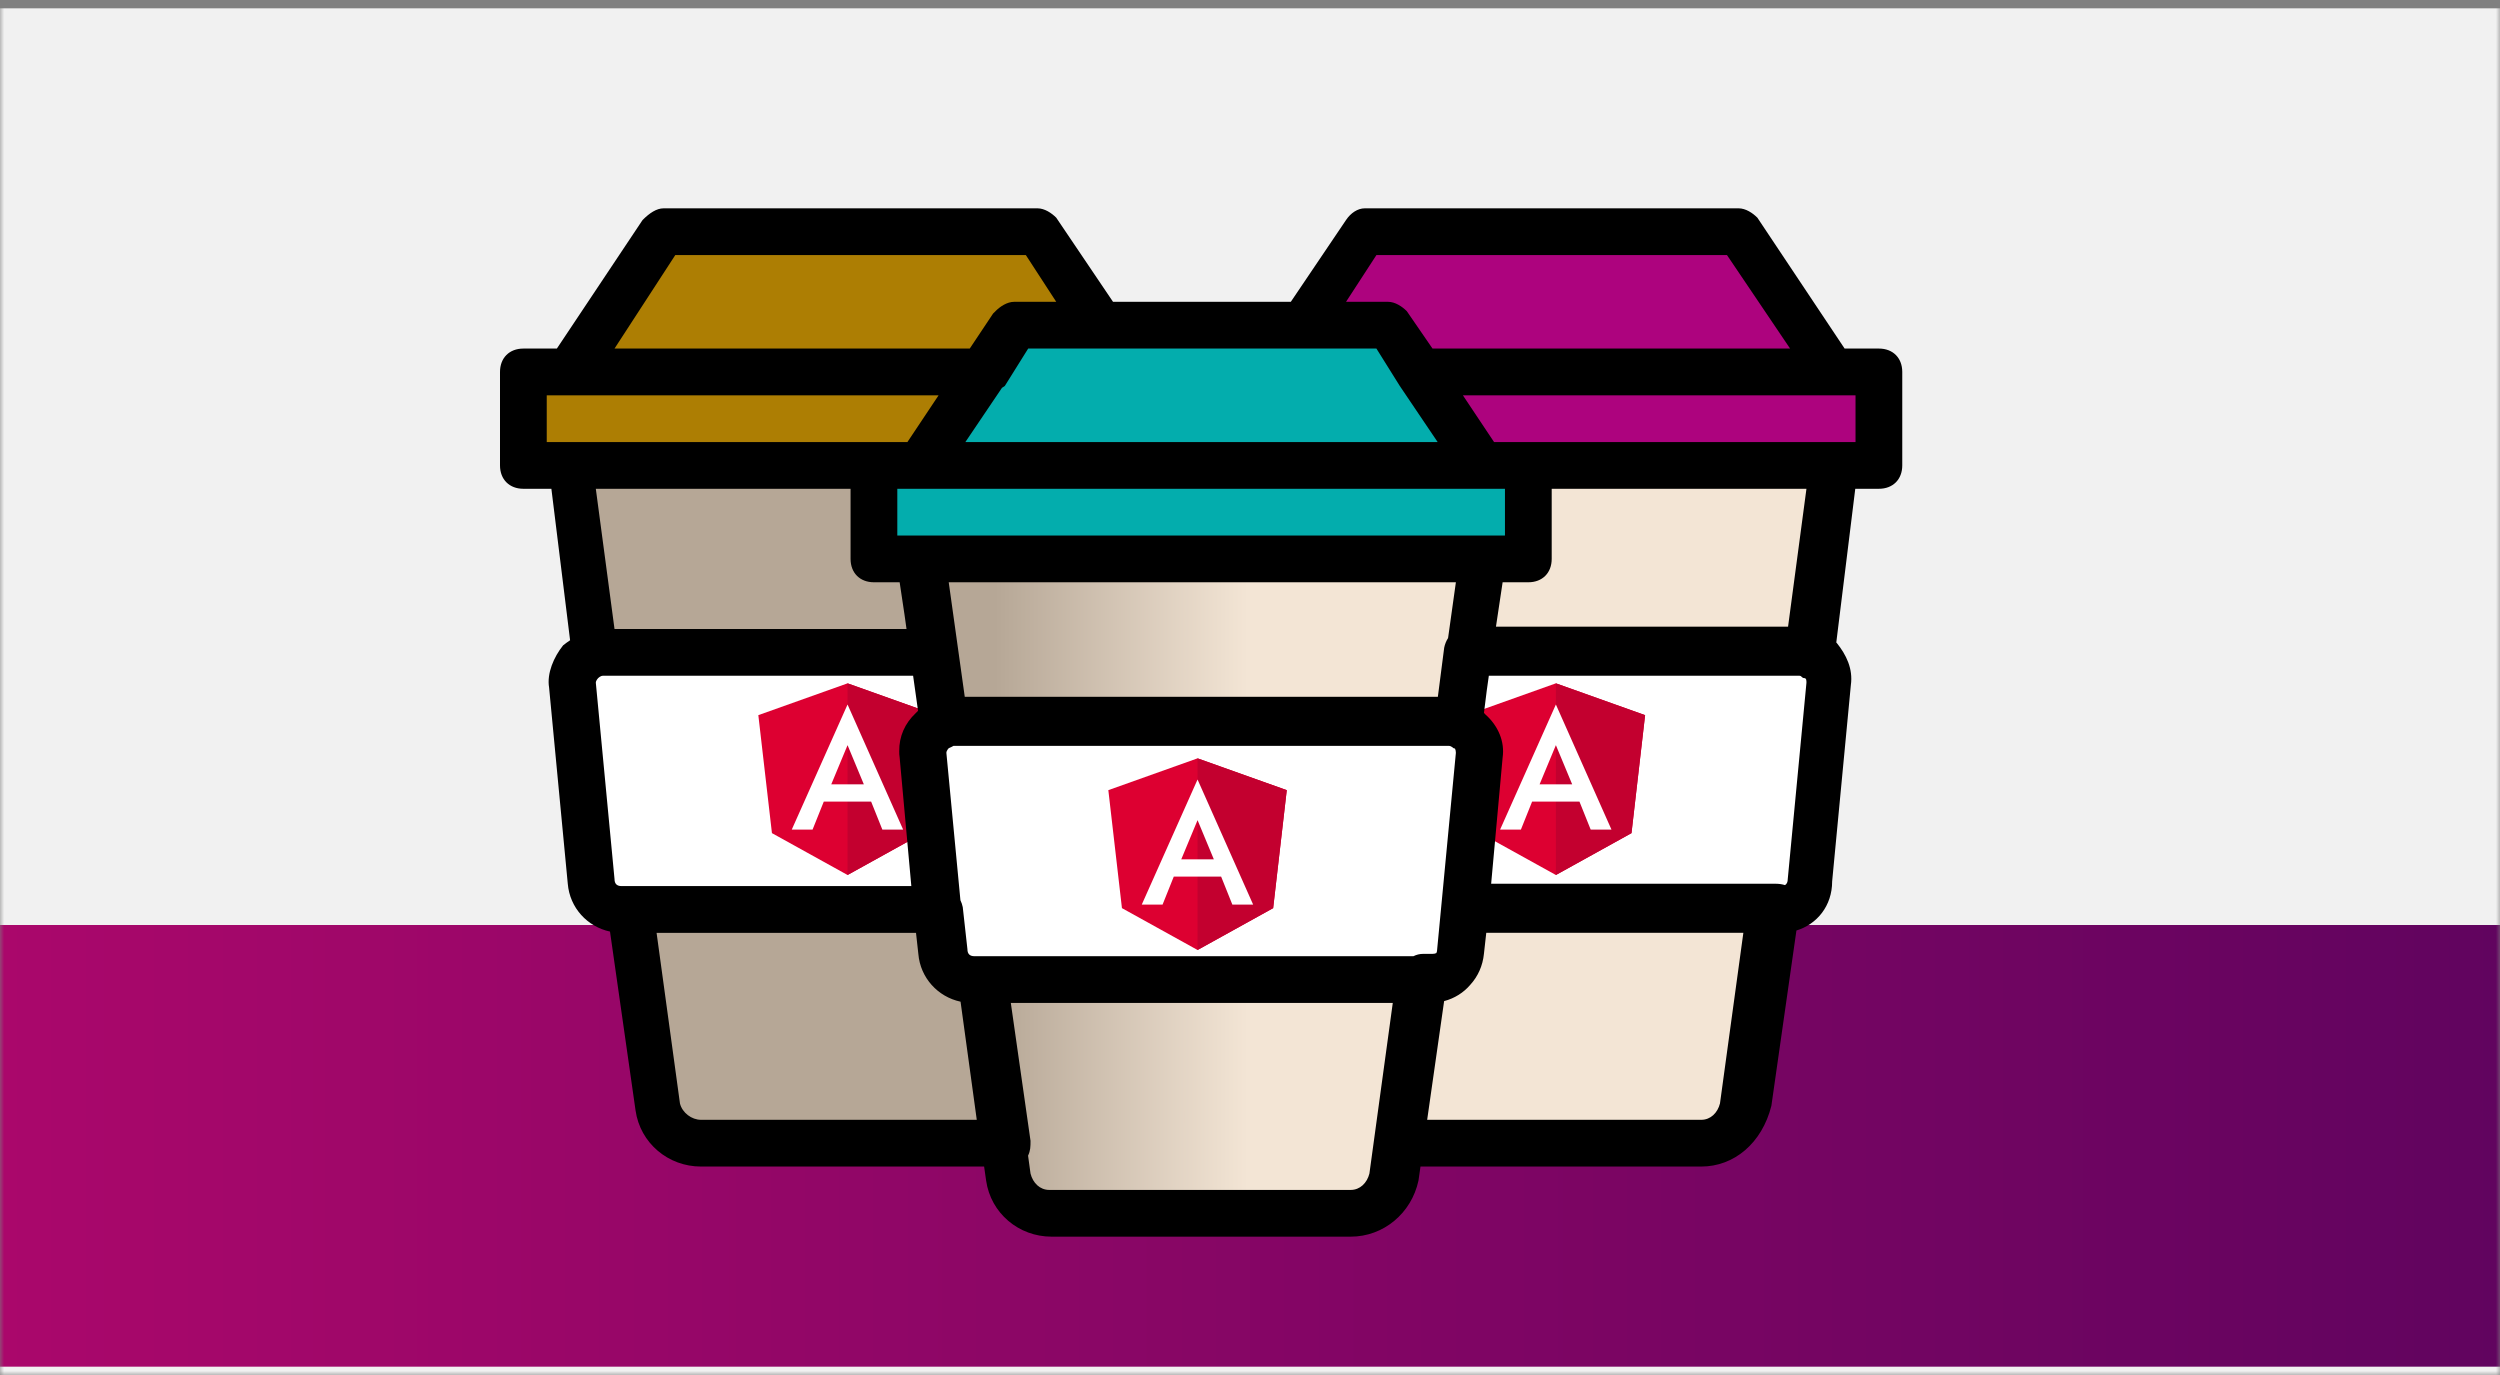 <svg width="300" height="165" viewBox="0 0 300 165" fill="none" xmlns="http://www.w3.org/2000/svg">
<rect x="0" y="0" width="300" height="165" fill="#808080" stroke="none"/>
<mask id="mask0" mask-type="alpha" maskUnits="userSpaceOnUse" x="0" y="0" width="300" height="165">
<rect width="300" height="165" fill="#C4C4C4"/>
</mask>
<g mask="url(#mask0)">
<rect y="1" width="300" height="164" fill="#F1F1F1"/>
<rect y="111" width="300" height="53" fill="url(#paint0_linear)"/>
<path d="M69 58L72 77H111L109 58H69Z" fill="url(#paint1_linear)"/>
<path d="M76.5 107.5L78.818 135.5H118.5L113.5 107.5H76.5Z" fill="url(#paint2_linear)"/>
<path d="M220 58H179.048L177 77H216.929L220 58Z" fill="url(#paint3_linear)"/>
<path d="M212 108L209.627 136H169L174.119 108H212Z" fill="url(#paint4_linear)"/>
<path d="M111.5 67.5H177.5L174 86.5H114.5L111.5 67.5Z" fill="url(#paint5_linear)"/>
<path d="M119 117L121.318 145H167.295L170 117H119Z" fill="url(#paint6_linear)"/>
<path d="M113 79H69L72 108.5H116.5L113 79Z" fill="white"/>
<path d="M219.5 79H176.5L175.5 108.5H216.5L219.5 79Z" fill="white"/>
<path d="M177.5 87H112L115 116.5H174.5L177.5 87Z" fill="white"/>
<path d="M143.707 91L133 94.818L134.633 108.975L143.707 114L152.78 108.975L154.413 94.818L143.707 91Z" fill="#DD0031"/>
<path d="M143.707 91V93.553V93.541V105.191V114L152.78 108.975L154.413 94.818L143.707 91Z" fill="#C3002F"/>
<path d="M143.706 93.541L137.013 108.549H139.509L140.854 105.191H146.535L147.881 108.549H150.376L143.706 93.541ZM145.661 103.121H141.751L143.706 98.418L145.661 103.121Z" fill="white"/>
<path d="M101.707 82L91 85.818L92.633 99.975L101.707 105L110.78 99.975L112.413 85.818L101.707 82Z" fill="#DD0031"/>
<path d="M101.707 82V84.553V84.541V96.191V105L110.78 99.975L112.413 85.818L101.707 82Z" fill="#C3002F"/>
<path d="M101.706 84.541L95.013 99.549H97.509L98.855 96.191H104.535L105.881 99.549H108.376L101.706 84.541ZM103.661 94.121H99.751L101.706 89.418L103.661 94.121Z" fill="white"/>
<path d="M186.707 82L176 85.818L177.633 99.975L186.707 105L195.78 99.975L197.413 85.818L186.707 82Z" fill="#DD0031"/>
<path d="M186.707 82V84.553V84.541V96.191V105L195.78 99.975L197.413 85.818L186.707 82Z" fill="#C3002F"/>
<path d="M186.706 84.541L180.013 99.549H182.509L183.854 96.191H189.535L190.881 99.549H193.376L186.706 84.541ZM188.661 94.121H184.751L186.706 89.418L188.661 94.121Z" fill="white"/>
<path d="M70 44.5L82 28H124L135 46H144V55.5H64V44.5H70Z" fill="#AD7E03"/>
<path d="M152 43.5L164 27H206L217 45H226V54.5H146V43.5H152Z" fill="#AD037E"/>
<path d="M111 54.5L123 38H165L176 56H185V65.5H105V54.5H111Z" fill="#03ADAD"/>
<path d="M225.468 41.827H221.354L210.884 26.122C210.323 25.561 209.482 25 208.64 25H163.768C162.926 25 162.085 25.561 161.524 26.402L154.898 36.218H133.563L126.748 26.122C126.187 25.561 125.346 25 124.504 25H79.632C78.79 25 77.949 25.561 77.108 26.403L66.824 41.828H62.804C61.122 41.827 60 42.949 60 44.632V55.85C60 57.532 61.122 58.654 62.804 58.654H66.166L68.411 76.832C68.122 77.023 67.842 77.228 67.572 77.444C66.451 78.847 65.609 80.81 65.889 82.493L68.133 106.051C68.374 108.941 70.479 111.206 73.2 111.789L76.266 133.255C76.827 137.181 80.193 139.986 84.119 139.986H118.094L118.334 141.668C118.895 145.595 122.26 148.399 126.187 148.399H162.085C166.011 148.399 169.377 145.595 170.218 141.668L170.458 139.986H204.153C208.079 139.986 211.445 137.181 212.566 132.694L215.571 111.661C218.038 110.913 219.858 108.707 219.858 105.77L222.102 82.212C222.382 80.249 221.541 78.566 220.419 77.164C220.398 77.143 220.375 77.123 220.354 77.103L222.632 58.654H225.467C227.15 58.654 228.272 57.532 228.272 55.849V44.632C228.272 42.949 227.151 41.827 225.468 41.827ZM156.476 41.827H165.17L167.975 46.314L172.518 53.045H115.845L120.236 46.541C120.35 46.466 120.464 46.391 120.578 46.314L123.382 41.827H132.076H156.476ZM116.932 114.745C116.371 114.745 116.091 114.465 116.091 113.904L115.53 108.855C115.472 108.565 115.376 108.288 115.251 108.03L113.566 90.346C113.566 90.065 113.847 89.784 113.847 89.784C114.051 89.703 114.241 89.608 114.419 89.504H173.864C174.144 89.504 174.425 89.784 174.425 89.784C174.513 89.784 174.571 89.814 174.613 89.861C174.669 89.989 174.705 90.149 174.705 90.345L172.461 113.903C172.461 114.09 172.427 114.243 172.365 114.368C172.241 114.43 172.088 114.464 171.901 114.464H170.779C170.359 114.464 169.966 114.566 169.612 114.744H118.054L116.932 114.745ZM173.769 76.563C173.548 76.91 173.387 77.304 173.303 77.725L172.543 83.615H115.771L113.847 69.873H174.706L173.769 76.563ZM178.071 64.263H177.791H110.482H107.677V58.654H110.482H177.791H180.595V64.263H178.071ZM222.663 53.045H183.4H179.286L175.547 47.437L219.859 47.436H222.663V53.045ZM165.17 30.609H207.238L214.811 41.827H171.901L168.816 37.34C168.255 36.779 167.414 36.218 166.572 36.218H161.524L165.17 30.609ZM81.034 30.609H123.102L126.748 36.218H121.7C120.858 36.218 120.017 36.779 119.456 37.34L119.437 37.37C119.35 37.451 119.263 37.533 119.175 37.62L116.371 41.827H73.742L81.034 30.609ZM65.609 47.436H68.414H112.632L108.892 53.045H104.873H68.414H65.609V47.436ZM102.068 58.654V67.068C102.068 68.751 103.19 69.873 104.873 69.873H107.958L108.54 73.757L108.783 75.482H73.742L71.498 58.654H102.068ZM71.779 81.371C71.779 81.371 72.059 81.091 72.34 81.091H109.573L110.166 85.299C110.063 85.394 109.962 85.492 109.868 85.594C108.589 86.801 107.885 88.37 107.907 90.146C107.902 90.404 107.916 90.658 107.958 90.906C107.958 90.906 107.958 90.906 107.958 90.906L109.36 106.331H75.706H74.584C74.023 106.331 73.743 106.051 73.743 105.49L71.499 81.932C71.499 81.652 71.779 81.371 71.779 81.371ZM84.119 134.377C82.997 134.377 81.875 133.536 81.595 132.414L78.79 111.941H109.921L110.201 114.465C110.201 114.466 110.201 114.467 110.201 114.468C110.444 117.357 112.547 119.62 115.267 120.203L117.212 134.377L84.119 134.377ZM162.085 142.791H125.907C124.785 142.791 123.943 141.949 123.663 140.828L123.368 138.676C123.658 138.073 123.663 137.576 123.663 136.901L121.299 120.355H167.133L164.329 140.828C164.049 141.949 163.207 142.791 162.085 142.791ZM206.397 132.414C206.117 133.535 205.275 134.377 204.153 134.377H171.26L173.295 120.133C174.55 119.802 175.648 119.109 176.446 118.16C177.349 117.171 177.929 115.891 178.071 114.464L178.352 111.94H209.202L206.397 132.414ZM214.53 105.49C214.53 105.841 214.42 106.082 214.201 106.213C213.858 106.107 213.494 106.051 213.128 106.051H178.938L180.315 90.907C180.586 89.009 179.806 87.113 178.234 85.722C178.182 85.662 178.13 85.602 178.075 85.544L178.414 82.836L178.66 81.091H215.932C216.213 81.091 216.213 81.371 216.493 81.371C216.774 81.371 216.774 81.651 216.774 81.932L214.53 105.49ZM214.567 75.201H179.515L180.315 69.873H183.4C185.083 69.873 186.204 68.751 186.204 67.068V58.654H216.774L214.567 75.201Z" fill="black"/>
</g>
<defs>
<linearGradient id="paint0_linear" x1="0" y1="137.5" x2="300" y2="137.5" gradientUnits="userSpaceOnUse">
<stop stop-color="#AA076B"/>
<stop offset="1" stop-color="#61045F"/>
</linearGradient>
<linearGradient id="paint1_linear" x1="119.386" y1="131" x2="169.614" y2="131" gradientUnits="userSpaceOnUse">
<stop stop-color="#B6A796"/>
<stop offset="0.604" stop-color="#F3E5D5"/>
</linearGradient>
<linearGradient id="paint2_linear" x1="119.386" y1="131" x2="169.614" y2="131" gradientUnits="userSpaceOnUse">
<stop stop-color="#B6A796"/>
<stop offset="0.604" stop-color="#F3E5D5"/>
</linearGradient>
<linearGradient id="paint3_linear" x1="119.386" y1="131" x2="169.614" y2="131" gradientUnits="userSpaceOnUse">
<stop stop-color="#B6A796"/>
<stop offset="0.604" stop-color="#F3E5D5"/>
</linearGradient>
<linearGradient id="paint4_linear" x1="119.386" y1="131" x2="169.614" y2="131" gradientUnits="userSpaceOnUse">
<stop stop-color="#B6A796"/>
<stop offset="0.604" stop-color="#F3E5D5"/>
</linearGradient>
<linearGradient id="paint5_linear" x1="119.386" y1="131" x2="169.614" y2="131" gradientUnits="userSpaceOnUse">
<stop stop-color="#B6A796"/>
<stop offset="0.604" stop-color="#F3E5D5"/>
</linearGradient>
<linearGradient id="paint6_linear" x1="119.386" y1="131" x2="169.614" y2="131" gradientUnits="userSpaceOnUse">
<stop stop-color="#B6A796"/>
<stop offset="0.604" stop-color="#F3E5D5"/>
</linearGradient>
</defs>
</svg>
